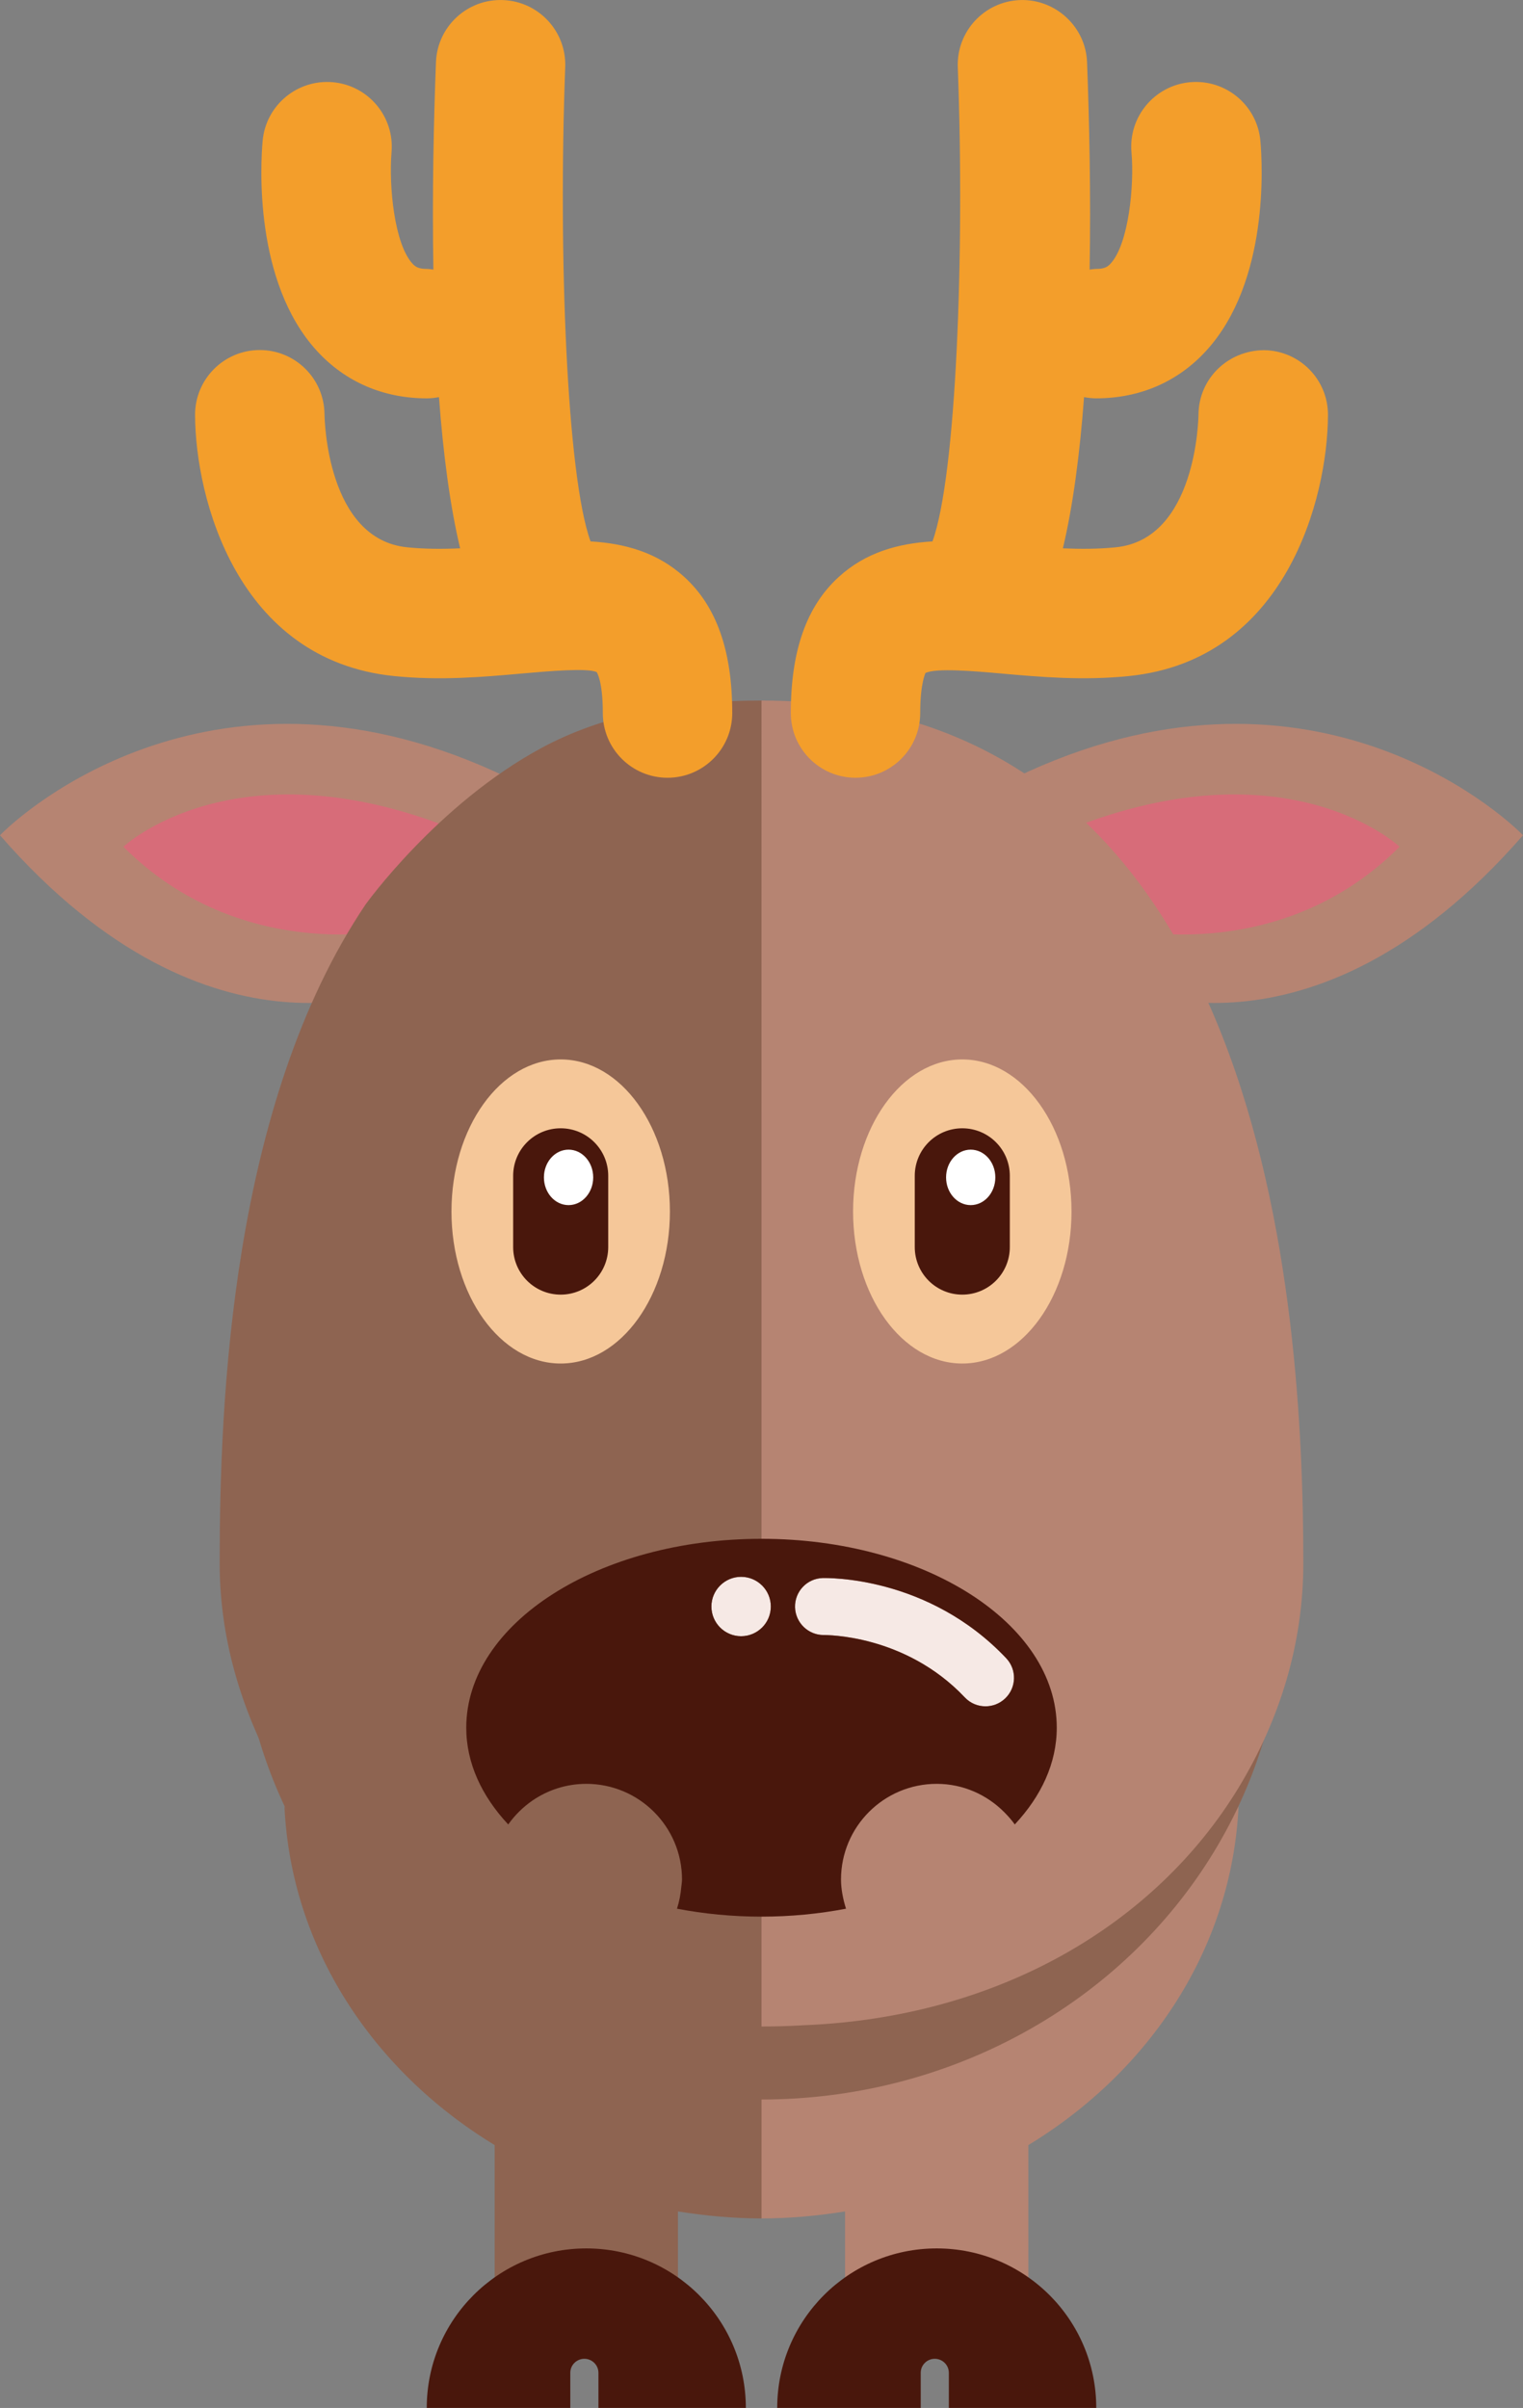 <?xml version="1.0" encoding="utf-8"?>
<!-- Generator: Adobe Illustrator 16.0.0, SVG Export Plug-In . SVG Version: 6.00 Build 0)  -->
<!DOCTYPE svg PUBLIC "-//W3C//DTD SVG 1.1//EN" "http://www.w3.org/Graphics/SVG/1.1/DTD/svg11.dtd">
<svg version="1.1" id="Layer_1" xmlns="http://www.w3.org/2000/svg" xmlns:xlink="http://www.w3.org/1999/xlink" x="0px" y="0px"
	 width="91.477px" height="144.64px" viewBox="0 0 91.477 144.64" style="enable-background:new 0 0 91.477 144.64;"
	 xml:space="preserve">
<rect x="0" y="0" width="91.477" height="144.64" fill="#808080" stroke="none"/>
<g>
	<g>
		<g>
			<g>
				<g>
					<path style="fill:#B68472;" d="M24.347,59.126c0,0-11.502,5.787-24.347-8.953c1.288-1.336,13.008-11.885,30.507-3.457
						L24.347,59.126z"/>
				</g>
			</g>
			<g>
				<g>
					<path style="fill:#D76C79;" d="M23.514,55.868c0,0-9.103,2.01-16.103-5.006c0,0,6.659-6.281,19.777-1.08L23.514,55.868z"/>
				</g>
			</g>
		</g>
		<g>
			<g>
				<g>
					<g>
						<path style="fill:#B68472;" d="M67.13,59.126c0,0,11.502,5.787,24.347-8.953c-1.289-1.336-13.009-11.885-30.508-3.457
							L67.13,59.126z"/>
					</g>
				</g>
				<g>
					<g>
						<path style="fill:#D76C79;" d="M67.963,55.868c0,0,9.102,2.01,16.101-5.006c0,0-6.659-6.281-19.775-1.08L67.963,55.868z"/>
					</g>
				</g>
			</g>
		</g>
	</g>
	<g>
		<g>
			<path style="fill:none;" d="M45.696,122.772c0.027-0.002,0.057-0.005,0.085-0.006C45.753,122.768,45.724,122.771,45.696,122.772z
				"/>
		</g>
	</g>
	<g>
		<g>
			<path style="fill:#B68472;" d="M44.56,122.837c0.808,0,1.588-0.025,2.357-0.064C46.14,122.815,45.355,122.837,44.56,122.837z"/>
		</g>
	</g>
	<g>
		<g>
			<path style="fill:#B68472;" d="M32.632,122.767c19.471-1.038,26.213-14.27,26.213-14.27
				C53.845,116.498,44.394,122.084,32.632,122.767z"/>
		</g>
	</g>
	<g>
		<g>
			<path style="fill:#F39E2B;" d="M45.842,122.772c-0.068-0.004-0.138-0.009-0.209-0.014
				C45.703,122.764,45.773,122.769,45.842,122.772z"/>
		</g>
	</g>
	<g>
		<g>
			<g>
				<path style="fill:#B68472;" d="M48.18,122.767c-0.03,0.001-0.058,0.004-0.087,0.006c-0.768,0.039-1.548,0.064-2.354,0.064v10.42
					c1.714,0,3.386-0.16,5.019-0.42v7.012h11.008v-10.998c7.33-4.454,12.236-11.879,12.625-20.354
					C74.391,108.497,67.648,121.729,48.18,122.767z"/>
			</g>
		</g>
		<g>
			<g>
				<ellipse style="fill:#8E6451;" cx="45.739" cy="96.435" rx="31.352" ry="29.678"/>
			</g>
		</g>
		<g>
			<g>
				<path style="fill:#8E6451;" d="M43.426,122.772c-0.069-0.004-0.139-0.009-0.207-0.014c-19.195-1.08-26.134-14.262-26.134-14.262
					c0.387,8.475,5.295,15.899,12.626,20.354v10.998h11.008v-7.012c1.633,0.26,3.303,0.42,5.021,0.42v-10.42
					C44.946,122.837,44.18,122.812,43.426,122.772z"/>
			</g>
		</g>
		<g>
			<g>
				<g>
					<g>
						<path style="fill:#49170C;" d="M35.1,141.688c0.465,0,0.844,0.378,0.844,0.842v2.109h8.854c0-5.291-4.293-9.582-9.583-9.582
							c-5.291,0-9.583,4.291-9.583,9.582h8.622v-2.109C34.254,142.066,34.631,141.688,35.1,141.688z"/>
					</g>
				</g>
			</g>
			<g>
				<g>
					<g>
						<path style="fill:#49170C;" d="M56.146,141.688c0.467,0,0.845,0.378,0.845,0.842v2.109h8.854c0-5.291-4.288-9.582-9.582-9.582
							c-5.292,0-9.581,4.291-9.581,9.582h8.62v-2.109C55.302,142.066,55.678,141.688,56.146,141.688z"/>
					</g>
				</g>
			</g>
		</g>
	</g>
	<g>
		<g>
			<g>
				<path style="fill:#B68472;" d="M45.739,42.081v65.305v14.342c0.794,0,1.579-0.022,2.354-0.066
					c0.029-0.002,0.057-0.004,0.087-0.006c11.886-0.451,21.274-6.143,26.211-14.27c2.447-4.027,3.891-8.594,3.891-13.492
					C78.281,78.522,76.141,42.081,45.739,42.081z"/>
			</g>
		</g>
		<g>
			<g>
				<path style="fill:#8E6451;" d="M32.528,44.925c-6.257,3.377-10.57,9.404-10.57,9.404c-8.089,12.031-8.764,29.932-8.764,39.564
					c0,4.898,1.506,9.428,3.891,13.492c4.688,7.988,13.676,13.714,26.134,14.263c0.069,0.003,0.138,0.01,0.207,0.014
					c0.763,0.042,1.533,0.065,2.313,0.065v-14.342V42.081C40.548,42.081,36.123,42.985,32.528,44.925z"/>
			</g>
		</g>
		<g>
			<g>
				<ellipse style="fill:#F5C799;" cx="33.677" cy="72.771" rx="6.56" ry="9.133"/>
			</g>
		</g>
		<g>
			<g>
				<ellipse style="fill:#F5C799;" cx="57.799" cy="72.771" rx="6.56" ry="9.133"/>
			</g>
		</g>
		<g>
			<g>
				<g>
					<path style="fill:#49170C;" d="M30.822,74.91c0,1.577,1.276,2.856,2.854,2.856l0,0c1.578,0,2.856-1.279,2.856-2.856v-4.282
						c0-1.576-1.278-2.854-2.856-2.854l0,0c-1.577,0-2.854,1.277-2.854,2.854V74.91z"/>
				</g>
			</g>
			<g>
				<g>
					<path style="fill:#49170C;" d="M54.944,74.91c0,1.577,1.277,2.856,2.854,2.856l0,0c1.579,0,2.856-1.279,2.856-2.856v-4.282
						c0-1.576-1.277-2.854-2.856-2.854l0,0c-1.576,0-2.854,1.277-2.854,2.854V74.91z"/>
				</g>
			</g>
		</g>
		<g>
			<g>
				<ellipse style="fill:#FFFFFF;" cx="58.304" cy="70.723" rx="1.479" ry="1.666"/>
			</g>
		</g>
		<g>
			<g>
				<ellipse style="fill:#FFFFFF;" cx="34.15" cy="70.723" rx="1.48" ry="1.666"/>
			</g>
		</g>
		<g>
			<g>
				<g>
					<path style="fill:#F6E9E5;" d="M44.513,94.716c-0.984,0-1.783,0.801-1.783,1.783c0,0.986,0.799,1.785,1.783,1.785
						c0.986,0,1.785-0.799,1.785-1.785C46.298,95.517,45.499,94.716,44.513,94.716z"/>
				</g>
			</g>
			<g>
				<g>
					<path style="fill:#F6E9E5;" d="M60.437,99.606c-4.688-4.959-10.759-4.82-11.029-4.816c-0.941,0.03-1.679,0.813-1.654,1.756
						c0.026,0.931,0.793,1.667,1.716,1.667c0.013,0,0.026,0,0.04-0.001c0.054,0.01,4.833-0.066,8.439,3.746
						c0.337,0.359,0.789,0.537,1.242,0.537c0.424,0,0.846-0.154,1.178-0.468C61.058,101.376,61.086,100.293,60.437,99.606z"/>
				</g>
			</g>
			<g>
				<g>
					<path style="fill:#49170C;" d="M45.739,92.433c-9.796,0-17.734,5.08-17.734,11.348c0,2.127,0.932,4.109,2.521,5.811
						c0.393-0.555,0.881-1.037,1.438-1.425c0.924-0.638,2.041-1.015,3.251-1.015c3.173,0,5.749,2.574,5.749,5.748
						c0,0.143-0.026,0.277-0.04,0.416c-0.04,0.461-0.124,0.908-0.262,1.336c1.608,0.307,3.311,0.477,5.077,0.477
						c1.765,0,3.465-0.17,5.076-0.477c-0.096-0.299-0.172-0.607-0.226-0.923c-0.045-0.27-0.075-0.545-0.075-0.829
						c0-3.174,2.574-5.748,5.748-5.748c1.59,0,3.02,0.658,4.059,1.705c0.227,0.229,0.444,0.471,0.63,0.734
						c1.591-1.701,2.522-3.684,2.522-5.811C63.474,97.513,55.533,92.433,45.739,92.433z M44.513,98.284
						c-0.984,0-1.783-0.799-1.783-1.785c0-0.982,0.799-1.783,1.783-1.783c0.986,0,1.785,0.801,1.785,1.783
						C46.298,97.485,45.499,98.284,44.513,98.284z M59.19,102.495c-0.453,0-0.905-0.178-1.242-0.537
						c-3.606-3.813-8.386-3.736-8.439-3.746c-0.014,0.001-0.027,0.001-0.04,0.001c-0.923,0-1.689-0.736-1.716-1.667
						c-0.024-0.942,0.713-1.726,1.654-1.756c0.271-0.004,6.341-0.143,11.029,4.816c0.649,0.687,0.621,1.77-0.068,2.421
						C60.036,102.341,59.614,102.495,59.19,102.495z"/>
				</g>
			</g>
		</g>
	</g>
	<g>
		<g>
			<g>
				<path style="fill:#F39E2B;" d="M35.47,32.521c-1.423-3.92-1.945-17.279-1.521-28.484c0.083-2.146-1.59-3.951-3.735-4.033
					c-2.147-0.083-3.949,1.592-4.029,3.736c-0.137,3.558-0.234,7.963-0.154,12.453c-0.131-0.014-0.259-0.039-0.394-0.039
					c-0.526,0-0.704-0.146-0.866-0.322c-1.08-1.174-1.422-4.639-1.254-6.689c0.184-2.135-1.394-4.016-3.529-4.205
					c-2.139-0.186-4.025,1.391-4.214,3.529c-0.122,1.377-0.538,8.462,3.26,12.61c1.707,1.865,3.991,2.851,6.604,2.851
					c0.251,0,0.491-0.029,0.728-0.072c0.251,3.354,0.654,6.498,1.271,9.08c-1.062,0.048-2.13,0.047-3.185-0.061
					c-4.805-0.488-4.956-7.66-4.962-7.99c-0.015-2.135-1.75-3.859-3.887-3.859c-0.002,0-0.007,0-0.011,0
					c-2.146,0.006-3.881,1.751-3.875,3.898c0.015,5.006,2.531,14.727,11.947,15.685c2.784,0.284,5.358,0.054,7.63-0.147
					c0.791-0.07,1.78-0.158,2.642-0.196c0.006,0,0.011,0.002,0.017,0.002c0.016,0,0.029-0.005,0.043-0.005
					c0.859-0.035,1.585-0.021,1.845,0.113c0.003,0.005,0.366,0.515,0.366,2.455c0,2.146,1.74,3.887,3.887,3.887
					c2.145,0,3.887-1.74,3.887-3.887c0-3.728-0.938-6.397-2.867-8.163C39.484,33.179,37.538,32.644,35.47,32.521z"/>
			</g>
		</g>
		<g>
			<g>
				<path style="fill:#F39E2B;" d="M75.905,21.034c-2.164,0.023-3.891,1.709-3.919,3.848c-0.002,0.306-0.146,7.503-4.959,7.992
					c-1.056,0.108-2.123,0.109-3.187,0.063c0.617-2.584,1.021-5.728,1.272-9.082c0.236,0.043,0.478,0.072,0.727,0.072
					c2.614,0,4.897-0.985,6.604-2.851c3.799-4.148,3.383-11.233,3.261-12.61c-0.189-2.14-2.077-3.715-4.214-3.529
					c-2.138,0.189-3.719,2.076-3.529,4.215c0.176,1.979-0.169,5.495-1.25,6.676c-0.164,0.179-0.343,0.326-0.871,0.326
					c-0.134,0-0.262,0.025-0.393,0.039c0.079-4.49-0.018-8.896-0.154-12.453c-0.079-2.145-1.912-3.815-4.029-3.736
					c-2.145,0.082-3.818,1.888-3.736,4.033c0.425,11.204-0.097,24.563-1.52,28.484c-2.066,0.123-4.016,0.656-5.642,2.146
					c-1.931,1.766-2.867,4.436-2.867,8.163c0,2.146,1.74,3.887,3.885,3.887c2.147,0,3.887-1.74,3.887-3.887
					c0-1.835,0.326-2.391,0.307-2.398c0.605-0.326,3.012-0.113,4.606,0.029c2.271,0.201,4.845,0.432,7.63,0.147
					c9.416-0.958,11.933-10.679,11.948-15.685C79.767,22.783,78.043,21.05,75.905,21.034z"/>
			</g>
		</g>
	</g>
</g>
</svg>
